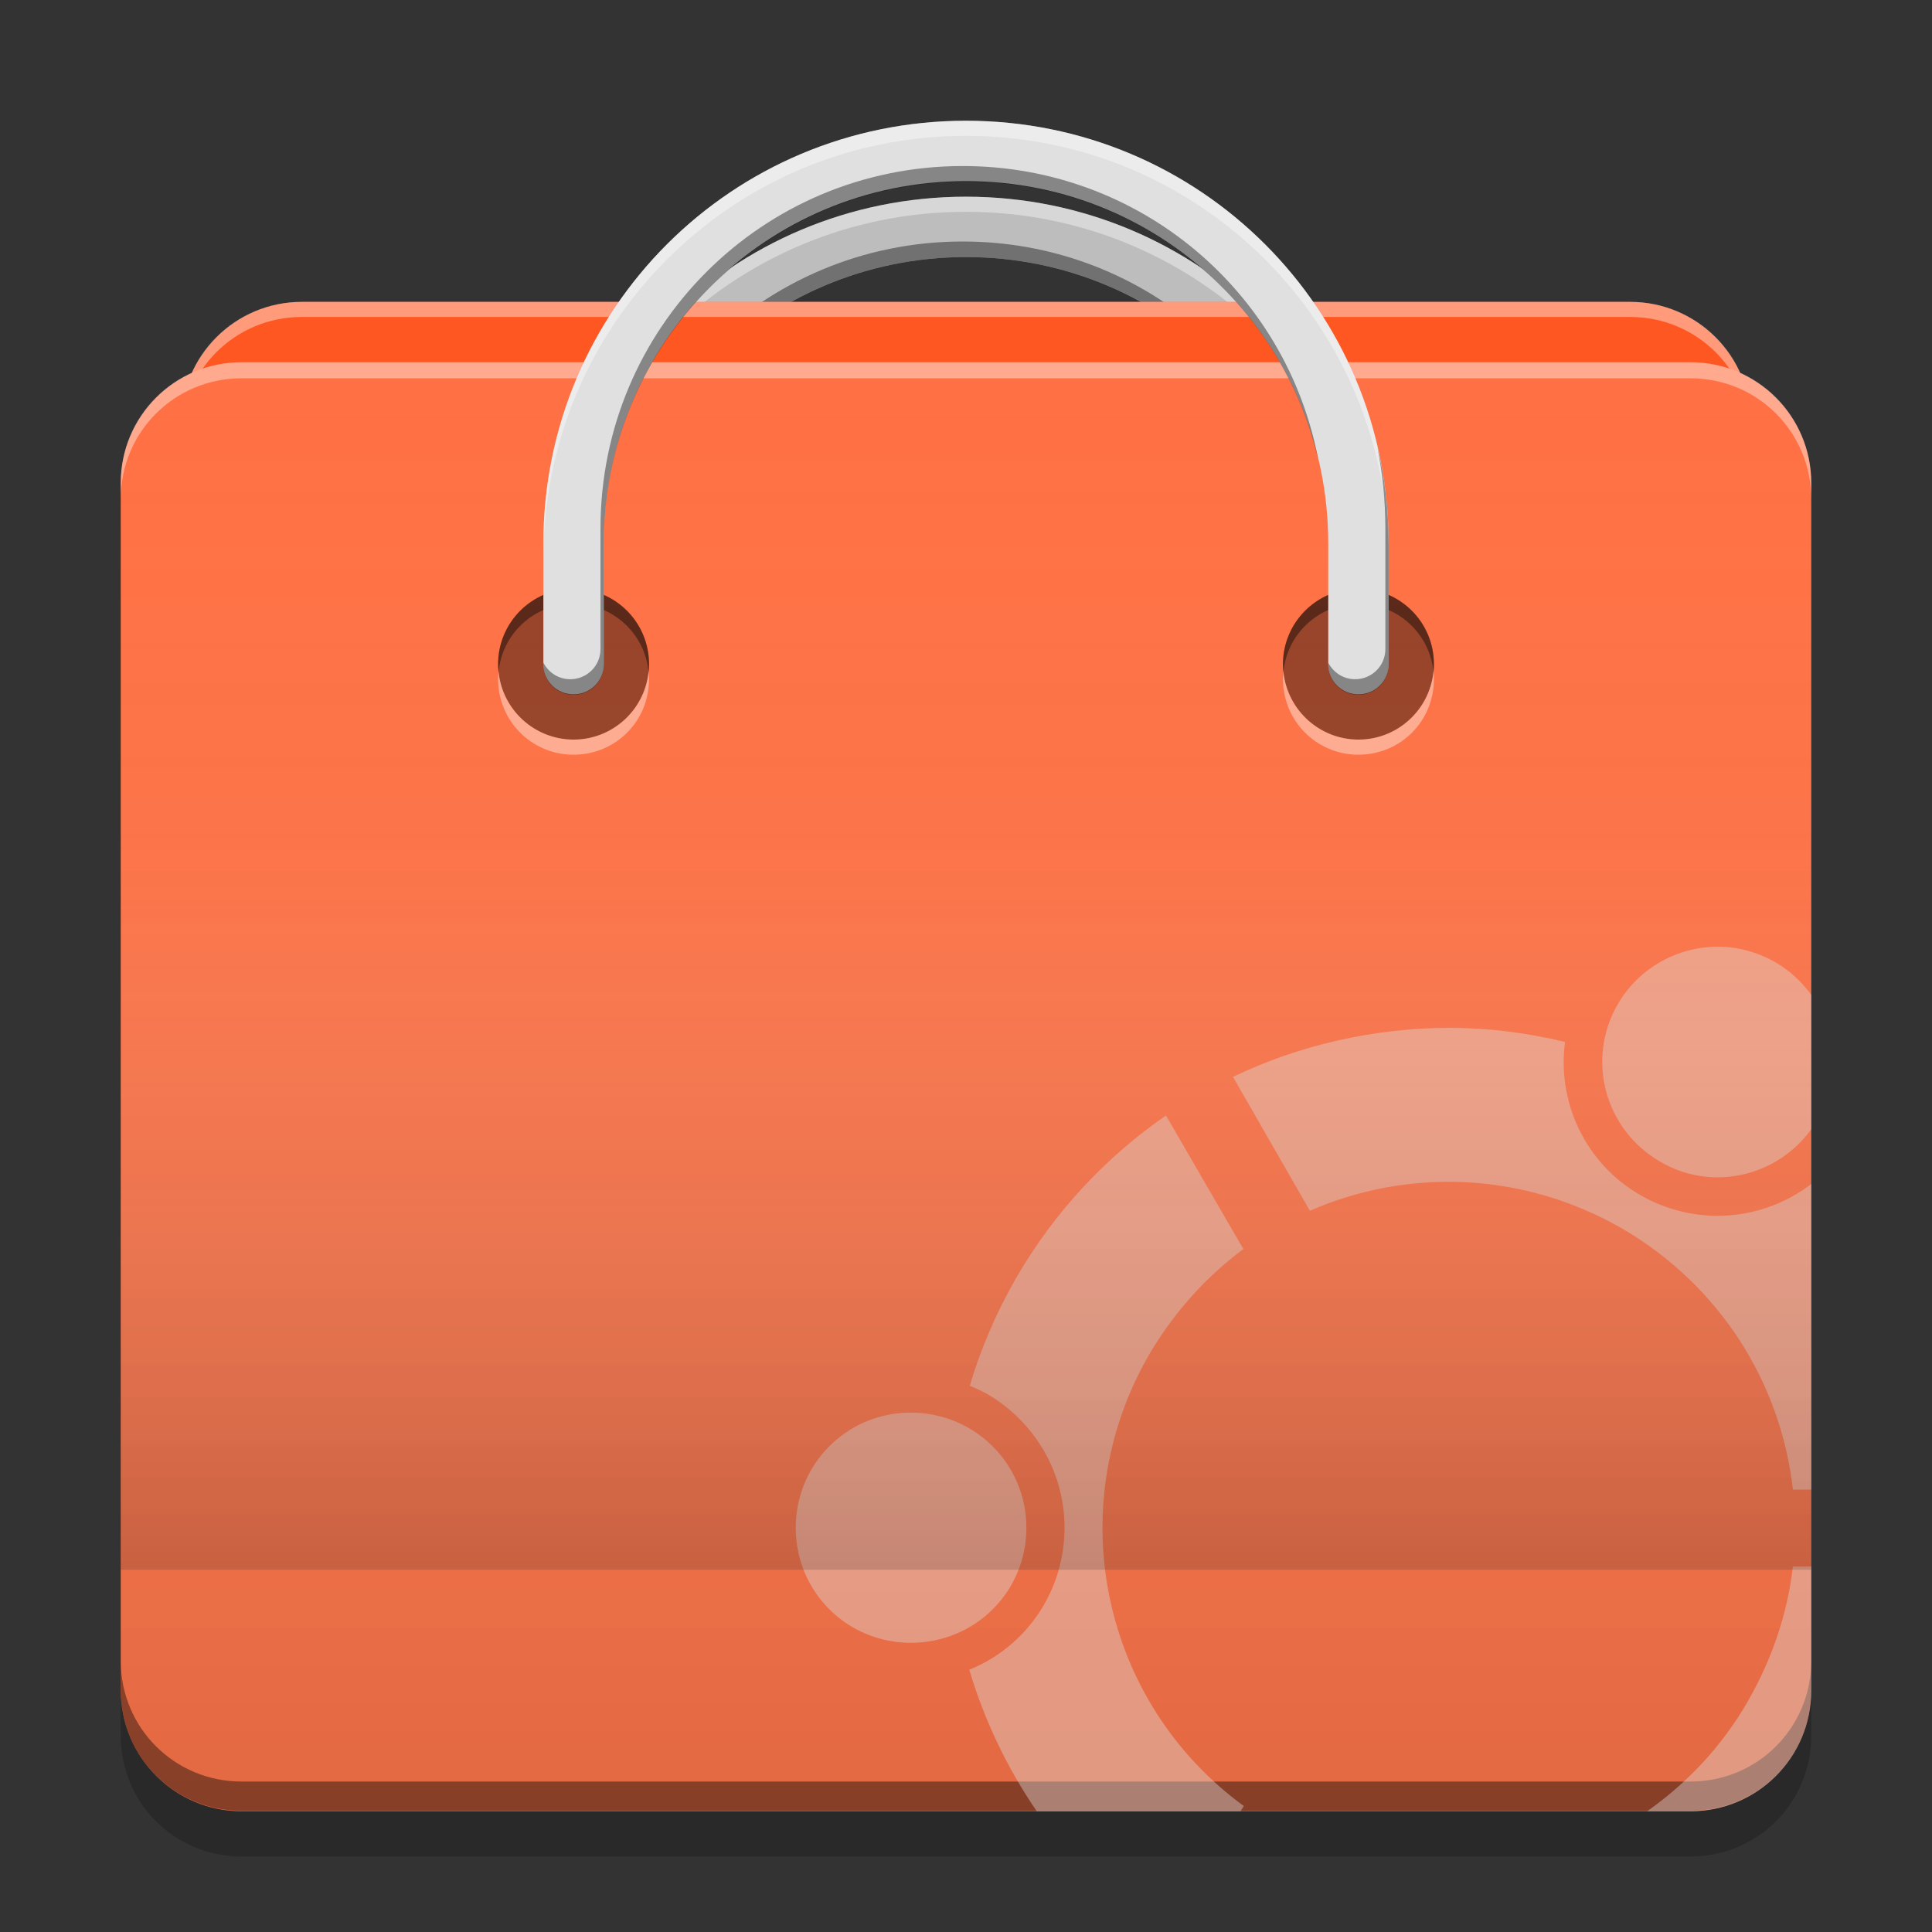 
<svg xmlns="http://www.w3.org/2000/svg" xmlns:xlink="http://www.w3.org/1999/xlink" width="16" height="16" viewBox="0 0 16 16" version="1.1">
<rect x="0" y="0" width="16" height="16" fill="#333333" stroke="none"/>
<defs>
<linearGradient id="linear0" gradientUnits="userSpaceOnUse" x1="8.467" y1="-195.95" x2="8.467" y2="-212.883" gradientTransform="matrix(0.945,0,0,0.945,-1,204.15)">
<stop offset="0" style="stop-color:rgb(0%,0%,0%);stop-opacity:0.2;"/>
<stop offset="1" style="stop-color:rgb(100%,100%,100%);stop-opacity:0;"/>
</linearGradient>
<linearGradient id="linear1" gradientUnits="userSpaceOnUse" x1="8.467" y1="-200.183" x2="8.467" y2="-207.592" gradientTransform="matrix(0.945,0,0,0.945,0,203.15)">
<stop offset="0" style="stop-color:rgb(0%,0%,0%);stop-opacity:0.2;"/>
<stop offset="1" style="stop-color:rgb(100%,100%,100%);stop-opacity:0;"/>
</linearGradient>
</defs>
<g id="surface1">
<path style=" stroke:none;fill-rule:nonzero;fill:rgb(74.118%,74.118%,74.118%);fill-opacity:1;" d="M 8 1.629 C 6.062 1.629 4.5 3.191 4.5 5.129 L 4.5 6.121 C 4.5 6.125 4.5 6.125 4.5 6.129 C 4.5 6.27 4.613 6.379 4.75 6.379 C 4.887 6.379 5 6.27 5 6.129 C 5 6.129 5 6.125 5 6.121 L 5 5.129 C 5 3.469 6.34 2.129 8 2.129 C 9.66 2.129 11 3.469 11 5.129 L 11 6.129 C 11 6.27 11.113 6.379 11.25 6.379 C 11.387 6.379 11.5 6.27 11.5 6.129 C 11.5 6.129 11.5 6.125 11.5 6.121 L 11.5 5.129 C 11.5 3.191 9.938 1.629 8 1.629 Z M 8 1.629 "/>
<path style=" stroke:none;fill-rule:nonzero;fill:rgb(0%,0%,0%);fill-opacity:0.4;" d="M 7.973 2 C 6.312 2 4.973 3.34 4.973 5 L 4.973 5.992 C 4.973 5.996 4.973 6 4.973 6 C 4.973 6.141 4.859 6.25 4.723 6.25 C 4.625 6.25 4.543 6.195 4.5 6.113 L 4.5 6.121 C 4.5 6.125 4.5 6.125 4.5 6.129 C 4.5 6.266 4.613 6.379 4.75 6.379 C 4.887 6.379 5 6.266 5 6.129 C 5 6.125 5 6.125 5 6.121 L 5 5.129 C 5 3.465 6.34 2.129 8 2.129 C 9.422 2.129 10.609 3.109 10.918 4.434 C 10.656 3.043 9.441 2 7.973 2 Z M 11.406 4.324 C 11.449 4.543 11.473 4.77 11.473 5 L 11.473 5.992 C 11.473 5.996 11.473 6 11.473 6 C 11.473 6.141 11.359 6.25 11.223 6.25 C 11.125 6.25 11.043 6.195 11 6.113 L 11 6.129 C 11 6.266 11.113 6.379 11.25 6.379 C 11.387 6.379 11.5 6.266 11.5 6.129 C 11.5 6.125 11.5 6.125 11.5 6.121 L 11.5 5.129 C 11.5 4.852 11.469 4.582 11.406 4.324 Z M 11.406 4.324 "/>
<path style=" stroke:none;fill-rule:nonzero;fill:rgb(100%,100%,100%);fill-opacity:0.4;" d="M 8 1.629 C 6.062 1.629 4.5 3.191 4.5 5.129 L 4.5 5.254 C 4.5 3.316 6.062 1.754 8 1.754 C 9.938 1.754 11.5 3.316 11.5 5.254 L 11.5 5.129 C 11.5 3.191 9.938 1.629 8 1.629 Z M 8 1.629 "/>
<path style=" stroke:none;fill-rule:nonzero;fill:rgb(100%,34.118%,13.333%);fill-opacity:1;" d="M 2.5 2.5 L 13.5 2.5 C 14.051 2.5 14.5 2.949 14.5 3.5 L 14.5 13 C 14.5 13.551 14.051 14 13.5 14 L 2.5 14 C 1.949 14 1.5 13.551 1.5 13 L 1.5 3.5 C 1.5 2.949 1.949 2.5 2.5 2.5 Z M 2.5 2.5 "/>
<path style=" stroke:none;fill-rule:nonzero;fill:rgb(100%,100%,100%);fill-opacity:0.4;" d="M 2.5 2.5 C 1.945 2.5 1.5 2.945 1.5 3.5 L 1.5 3.625 C 1.5 3.07 1.945 2.625 2.5 2.625 L 13.5 2.625 C 14.055 2.625 14.5 3.07 14.5 3.625 L 14.5 3.5 C 14.5 2.945 14.055 2.5 13.5 2.5 Z M 2.5 2.5 "/>
<path style=" stroke:none;fill-rule:nonzero;fill:rgb(100%,43.922%,26.275%);fill-opacity:1;" d="M 2 3 L 14 3 C 14.551 3 15 3.449 15 4 L 15 14 C 15 14.551 14.551 15 14 15 L 2 15 C 1.449 15 1 14.551 1 14 L 1 4 C 1 3.449 1.449 3 2 3 Z M 2 3 "/>
<path style=" stroke:none;fill-rule:nonzero;fill:url(#linear0);" d="M 2 3 L 14 3 C 14.551 3 15 3.449 15 4 L 15 14 C 15 14.551 14.551 15 14 15 L 2 15 C 1.449 15 1 14.551 1 14 L 1 4 C 1 3.449 1.449 3 2 3 Z M 2 3 "/>
<path style=" stroke:none;fill-rule:nonzero;fill:rgb(100%,100%,100%);fill-opacity:0.4;" d="M 2 3 C 1.445 3 1 3.445 1 4 L 1 4.133 C 1 3.578 1.445 3.133 2 3.133 L 14 3.133 C 14.555 3.133 15 3.578 15 4.133 L 15 4 C 15 3.445 14.555 3 14 3 Z M 2 3 "/>
<path style=" stroke:none;fill-rule:nonzero;fill:rgb(0.392%,0.392%,0.392%);fill-opacity:0.4;" d="M 2 14.996 C 1.445 14.996 1 14.551 1 13.996 L 1 13.754 C 1 14.309 1.445 14.754 2 14.754 L 14 14.754 C 14.555 14.754 15 14.309 15 13.754 L 15 13.996 C 15 14.551 14.555 14.996 14 14.996 Z M 2 14.996 "/>
<path style=" stroke:none;fill-rule:nonzero;fill:rgb(0%,0%,0%);fill-opacity:0.2;" d="M 1 14 L 1 14.375 C 1 14.93 1.445 15.375 2 15.375 L 14 15.375 C 14.555 15.375 15 14.93 15 14.375 L 15 14 C 15 14.555 14.555 15 14 15 L 2 15 C 1.445 15 1 14.555 1 14 Z M 1 14 "/>
<path style=" stroke:none;fill-rule:nonzero;fill:rgb(0%,0%,0%);fill-opacity:0.4;" d="M 11.25 4.875 C 11.594 4.875 11.875 5.156 11.875 5.5 C 11.875 5.844 11.594 6.125 11.25 6.125 C 10.906 6.125 10.625 5.844 10.625 5.5 C 10.625 5.156 10.906 4.875 11.25 4.875 Z M 11.25 4.875 "/>
<path style=" stroke:none;fill-rule:nonzero;fill:rgb(0%,0%,0%);fill-opacity:0.4;" d="M 11.234 4.875 C 10.895 4.883 10.625 5.16 10.625 5.5 C 10.625 5.523 10.625 5.543 10.629 5.562 C 10.66 5.246 10.926 5 11.25 5 C 11.574 5 11.84 5.246 11.871 5.562 C 11.875 5.543 11.875 5.523 11.875 5.5 C 11.875 5.152 11.598 4.875 11.25 4.875 C 11.246 4.875 11.238 4.875 11.234 4.875 Z M 11.234 4.875 "/>
<path style=" stroke:none;fill-rule:nonzero;fill:rgb(100%,100%,100%);fill-opacity:0.4;" d="M 11.234 6.25 C 10.895 6.242 10.625 5.965 10.625 5.625 C 10.625 5.605 10.625 5.582 10.629 5.562 C 10.66 5.879 10.926 6.125 11.25 6.125 C 11.574 6.125 11.84 5.879 11.871 5.562 C 11.875 5.582 11.875 5.605 11.875 5.625 C 11.875 5.973 11.598 6.25 11.25 6.25 C 11.246 6.25 11.238 6.25 11.234 6.25 Z M 11.234 6.25 "/>
<path style=" stroke:none;fill-rule:nonzero;fill:rgb(0%,0%,0%);fill-opacity:0.4;" d="M 4.75 4.875 C 5.094 4.875 5.375 5.156 5.375 5.5 C 5.375 5.844 5.094 6.125 4.75 6.125 C 4.406 6.125 4.125 5.844 4.125 5.5 C 4.125 5.156 4.406 4.875 4.75 4.875 Z M 4.75 4.875 "/>
<path style=" stroke:none;fill-rule:nonzero;fill:rgb(0%,0%,0%);fill-opacity:0.4;" d="M 4.734 4.875 C 4.395 4.883 4.125 5.16 4.125 5.5 C 4.125 5.523 4.125 5.543 4.129 5.562 C 4.16 5.246 4.426 5 4.75 5 C 5.074 5 5.34 5.246 5.371 5.562 C 5.375 5.543 5.375 5.523 5.375 5.5 C 5.375 5.152 5.098 4.875 4.75 4.875 C 4.746 4.875 4.738 4.875 4.734 4.875 Z M 4.734 4.875 "/>
<path style=" stroke:none;fill-rule:nonzero;fill:rgb(100%,100%,100%);fill-opacity:0.4;" d="M 4.734 6.25 C 4.395 6.242 4.125 5.965 4.125 5.625 C 4.125 5.605 4.125 5.582 4.129 5.562 C 4.16 5.879 4.426 6.125 4.75 6.125 C 5.074 6.125 5.34 5.879 5.371 5.562 C 5.375 5.582 5.375 5.605 5.375 5.625 C 5.375 5.973 5.098 6.25 4.75 6.25 C 4.746 6.25 4.738 6.25 4.734 6.25 Z M 4.734 6.25 "/>
<path style=" stroke:none;fill-rule:nonzero;fill:rgb(87.843%,87.843%,87.843%);fill-opacity:1;" d="M 8 1 C 6.062 1 4.5 2.562 4.5 4.5 L 4.5 5.496 C 4.5 5.496 4.5 5.496 4.5 5.5 C 4.5 5.641 4.613 5.75 4.75 5.75 C 4.887 5.75 5 5.641 5 5.5 C 5 5.5 5 5.496 5 5.496 L 5 4.5 C 5 2.84 6.34 1.5 8 1.5 C 9.66 1.5 11 2.84 11 4.5 L 11 5.5 C 11 5.641 11.113 5.75 11.25 5.75 C 11.387 5.75 11.5 5.641 11.5 5.5 C 11.5 5.5 11.5 5.496 11.5 5.496 L 11.5 4.5 C 11.5 2.562 9.938 1 8 1 Z M 8 1 "/>
<path style=" stroke:none;fill-rule:nonzero;fill:rgb(100%,100%,100%);fill-opacity:0.4;" d="M 8 1 C 6.062 1 4.5 2.562 4.5 4.5 L 4.5 4.625 C 4.5 2.688 6.062 1.125 8 1.125 C 9.938 1.125 11.5 2.688 11.5 4.625 L 11.5 4.5 C 11.5 2.562 9.938 1 8 1 Z M 8 1 "/>
<path style=" stroke:none;fill-rule:nonzero;fill:rgb(0%,0%,0%);fill-opacity:0.4;" d="M 7.973 1.375 C 6.312 1.375 4.973 2.715 4.973 4.375 L 4.973 5.371 C 4.973 5.371 4.973 5.375 4.973 5.375 C 4.973 5.516 4.859 5.625 4.723 5.625 C 4.625 5.625 4.543 5.57 4.5 5.488 L 4.5 5.496 C 4.5 5.5 4.5 5.5 4.5 5.504 C 4.5 5.645 4.613 5.754 4.75 5.754 C 4.887 5.754 5 5.645 5 5.504 C 5 5.504 5 5.5 5 5.496 L 5 4.504 C 5 2.844 6.34 1.504 8 1.504 C 9.422 1.504 10.609 2.484 10.918 3.809 C 10.656 2.418 9.441 1.375 7.973 1.375 Z M 11.406 3.699 C 11.449 3.918 11.473 4.145 11.473 4.375 L 11.473 5.371 C 11.473 5.371 11.473 5.375 11.473 5.375 C 11.473 5.516 11.359 5.625 11.223 5.625 C 11.125 5.625 11.043 5.57 11 5.488 L 11 5.504 C 11 5.645 11.113 5.754 11.25 5.754 C 11.387 5.754 11.5 5.645 11.5 5.504 C 11.5 5.504 11.5 5.5 11.5 5.496 L 11.5 4.504 C 11.5 4.227 11.469 3.957 11.406 3.699 Z M 11.406 3.699 "/>
<path style=" stroke:none;fill-rule:nonzero;fill:rgb(87.843%,87.843%,87.843%);fill-opacity:0.4;" d="M 14.227 7.84 C 13.898 7.84 13.574 8.012 13.398 8.316 C 13.133 8.773 13.289 9.355 13.75 9.621 C 14.176 9.871 14.715 9.746 15 9.352 L 15 8.238 C 14.922 8.133 14.824 8.039 14.703 7.969 C 14.551 7.883 14.387 7.84 14.227 7.84 Z M 11.992 8.512 C 11.375 8.516 10.766 8.652 10.211 8.918 L 10.848 10.027 C 11.652 9.676 12.605 9.699 13.43 10.172 C 14.25 10.648 14.75 11.461 14.848 12.336 L 15 12.336 L 15 9.805 C 14.605 10.109 14.051 10.164 13.586 9.898 C 13.125 9.633 12.895 9.125 12.961 8.629 C 12.641 8.551 12.316 8.512 11.992 8.512 Z M 9.656 9.238 C 9.164 9.578 8.734 10.031 8.414 10.586 C 8.25 10.871 8.121 11.172 8.031 11.477 C 8.082 11.496 8.129 11.52 8.18 11.547 C 8.559 11.77 8.816 12.18 8.816 12.652 C 8.816 13.184 8.492 13.641 8.027 13.828 C 8.152 14.246 8.34 14.641 8.586 15 L 10.273 15 L 10.301 14.957 C 9.133 14.105 8.777 12.5 9.516 11.219 C 9.723 10.867 9.988 10.574 10.297 10.344 Z M 7.52 11.699 C 7 11.711 6.59 12.133 6.59 12.652 C 6.59 13.184 7.016 13.605 7.543 13.605 C 8.074 13.605 8.5 13.184 8.5 12.652 C 8.5 12.125 8.074 11.699 7.543 11.699 C 7.535 11.699 7.527 11.699 7.52 11.699 Z M 14.848 12.973 C 14.805 13.352 14.68 13.73 14.477 14.086 C 14.262 14.461 13.973 14.766 13.641 15 L 14 15 C 14.555 15 15 14.555 15 14 L 15 12.973 Z M 14.848 12.973 "/>
<path style=" stroke:none;fill-rule:nonzero;fill:url(#linear1);" d="M 1 7 L 15 7 L 15 13 L 1 13 Z M 1 7 "/>
</g>
</svg>
